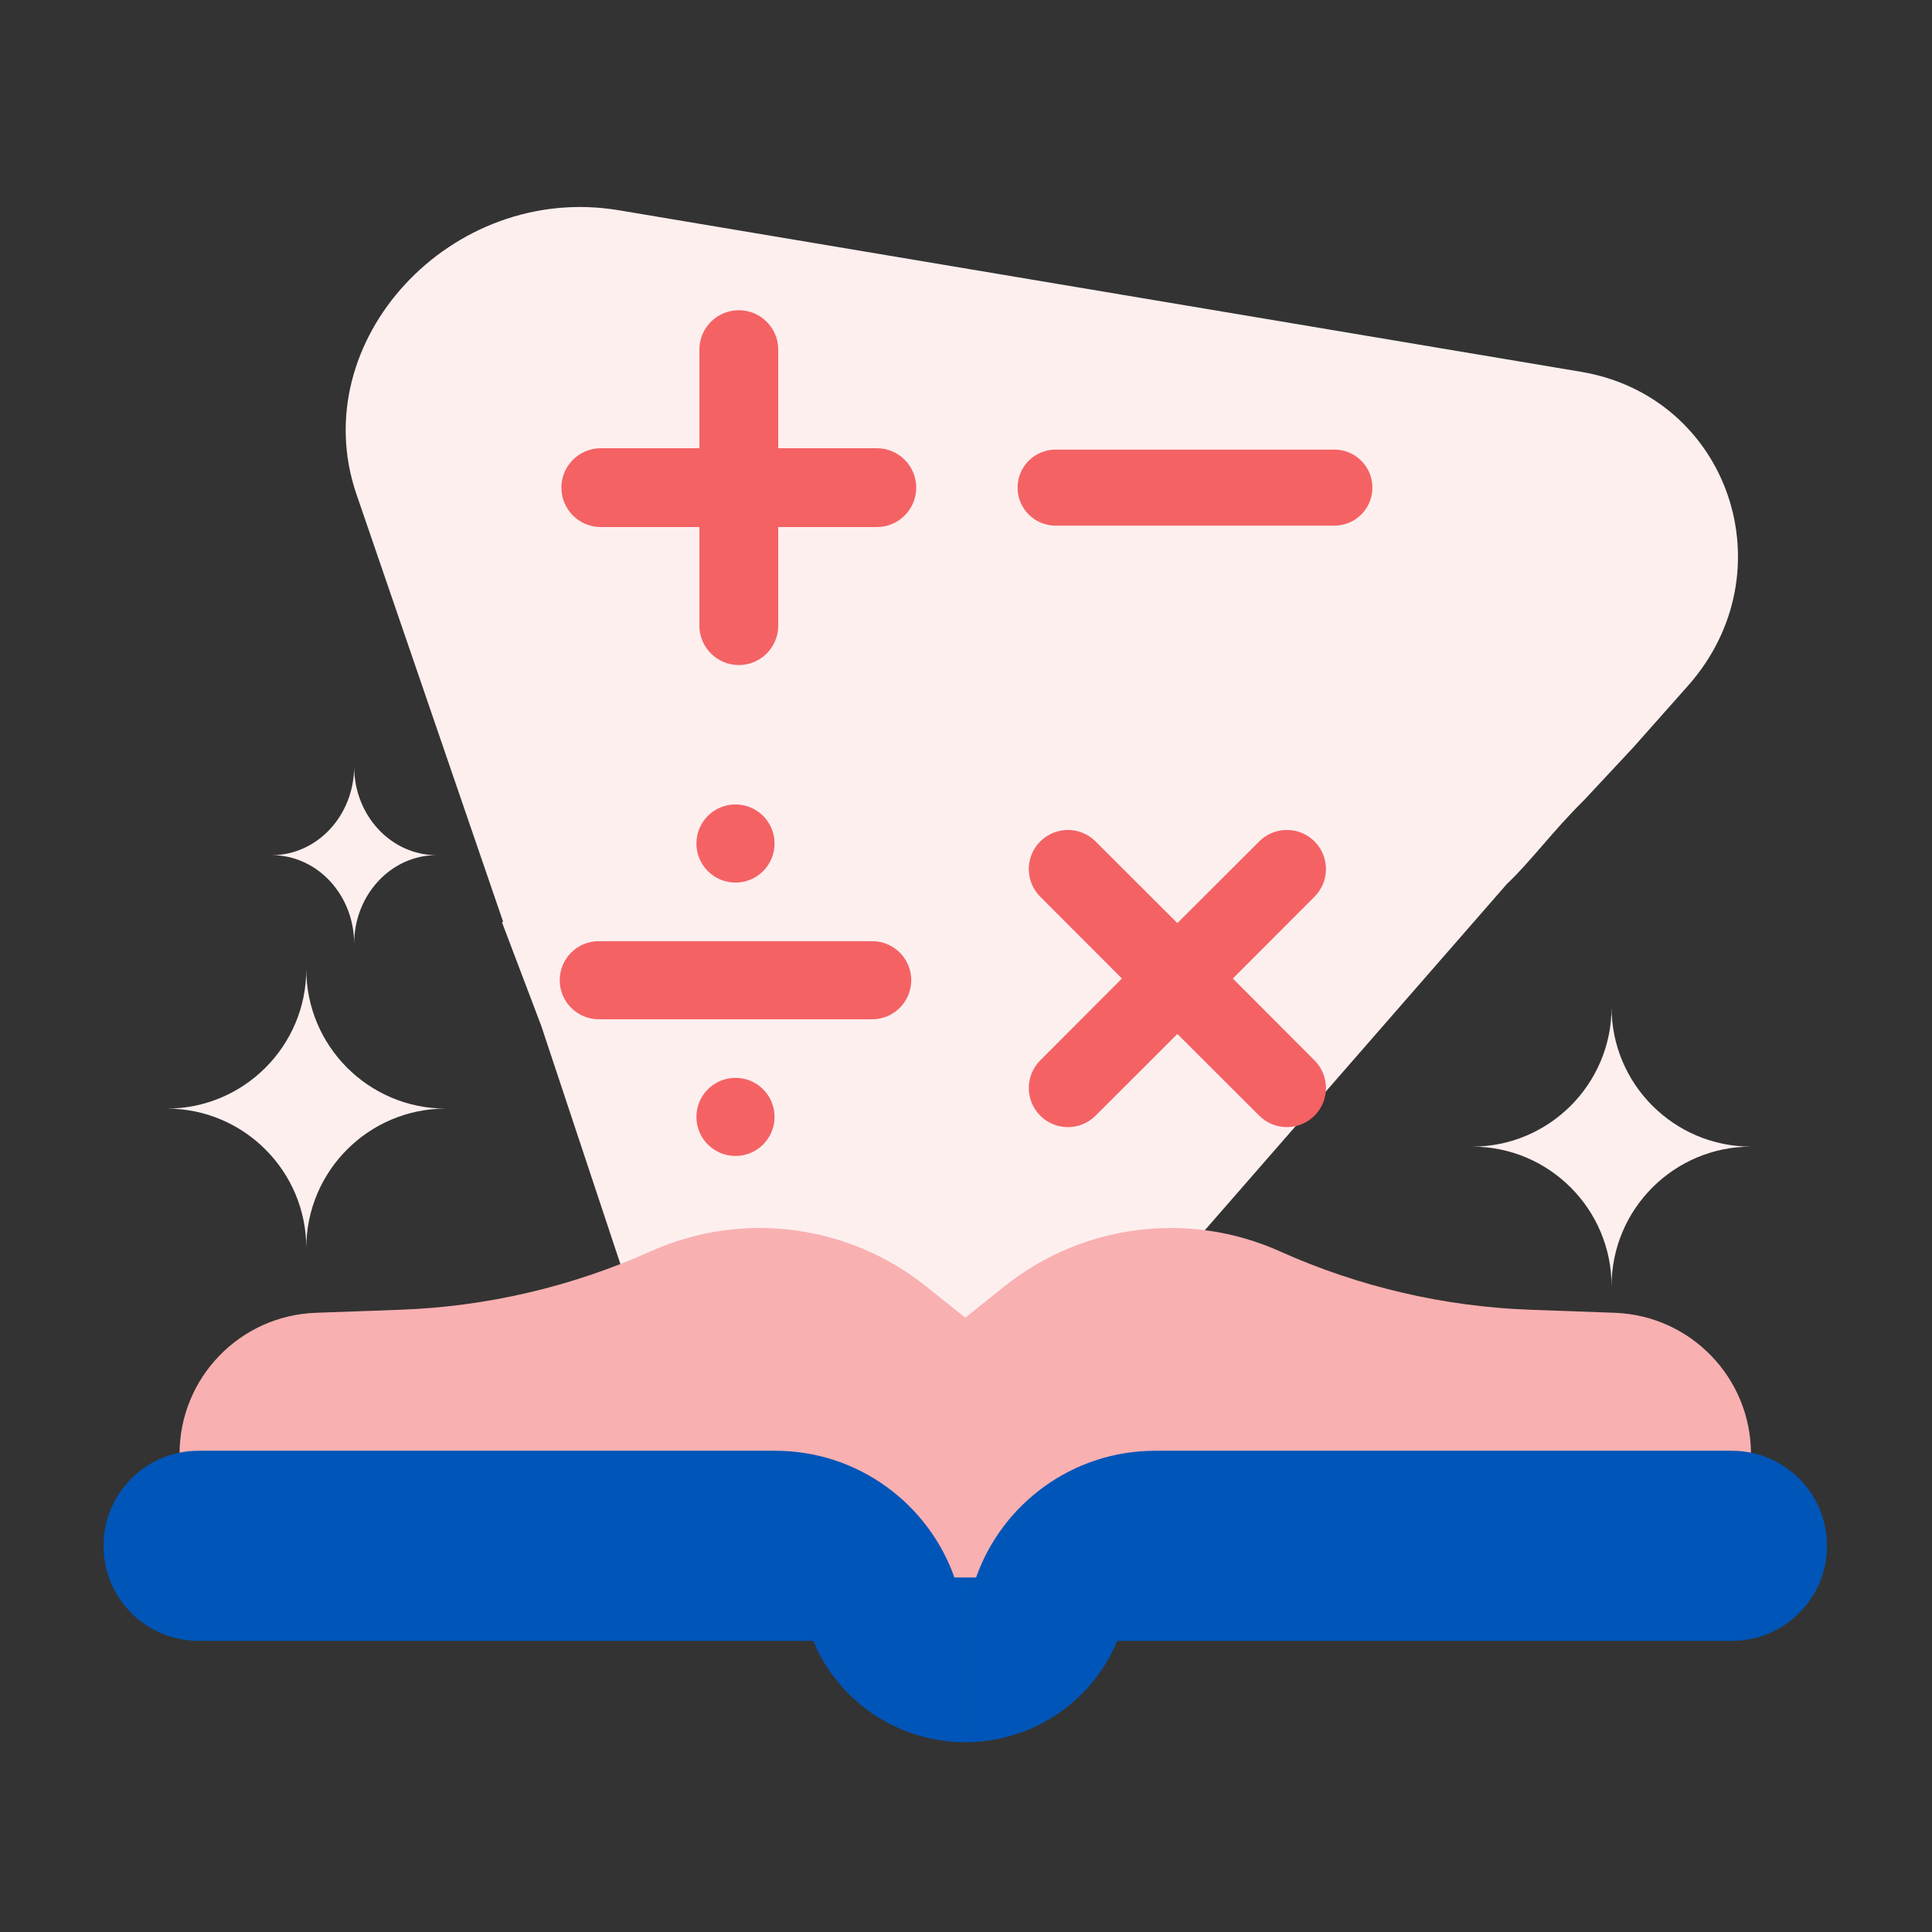 <svg width="56" height="56" viewBox="0 0 56 56" fill="none" xmlns="http://www.w3.org/2000/svg">
<rect x="0" y="0" width="56" height="56" fill="#333333" stroke="none"/>
<path d="M21.329 42.635C22.137 43.22 22.947 43.451 23.571 43.586C25.231 43.947 27.067 43.584 28.619 42.531C29.108 42.199 29.567 41.799 29.977 41.328L43.678 25.622C44.356 24.985 45.008 24.086 45.919 23.188L47.345 21.66L48.922 19.883C51.852 16.583 50.12 11.5 45.828 10.777L17.935 6.094C13.08 5.282 8.825 9.879 10.326 14.308L14.583 26.717L14.552 26.738L15.689 29.736L18.108 37.017C18.108 37.017 18.359 37.789 18.78 38.769L18.791 38.762C19.162 39.556 19.823 40.933 20.416 41.738L20.405 41.745C20.693 42.124 21.012 42.438 21.329 42.635Z" fill="#FEEFEF"/>
<path d="M27.979 46.276V38.194L26.852 37.292C24.589 35.478 21.501 35.084 18.856 36.272C16.568 37.299 14.102 37.874 11.595 37.964L9.153 38.052C6.949 38.132 5.204 39.941 5.204 42.146V46.276H27.979Z" fill="#F9B0B1"/>
<path d="M27.978 46.276V38.194L29.105 37.292C31.368 35.478 34.456 35.084 37.101 36.272C39.389 37.299 41.855 37.874 44.361 37.964L46.804 38.052C49.008 38.132 50.753 39.941 50.753 42.146V46.276H27.978Z" fill="#F9B0B1"/>
<path d="M26.557 14.134C26.557 13.503 26.046 12.992 25.415 12.992H22.558V10.134C22.558 9.503 22.046 8.992 21.415 8.992C20.784 8.992 20.272 9.503 20.272 10.134V12.992H17.415C16.784 12.992 16.272 13.503 16.272 14.134C16.272 14.765 16.784 15.277 17.415 15.277H20.272V18.134C20.272 18.765 20.784 19.277 21.415 19.277C22.046 19.277 22.558 18.765 22.558 18.134V15.277H25.415C26.046 15.277 26.557 14.765 26.557 14.134Z" fill="#F46264"/>
<path d="M38.102 25.991C38.544 25.548 38.544 24.831 38.102 24.389C37.659 23.947 36.942 23.946 36.5 24.388L34.127 26.757L31.754 24.388C31.311 23.946 30.595 23.947 30.152 24.389C29.71 24.831 29.71 25.548 30.151 25.991L32.52 28.363L30.151 30.736C29.71 31.179 29.71 31.896 30.152 32.338C30.595 32.781 31.311 32.781 31.754 32.339L34.127 29.97L36.5 32.339C36.942 32.781 37.659 32.781 38.102 32.338C38.544 31.896 38.544 31.179 38.102 30.736L35.734 28.363L38.102 25.991Z" fill="#F46264"/>
<path d="M30.597 15.236H38.678C39.287 15.236 39.78 14.743 39.78 14.134C39.78 13.526 39.287 13.032 38.678 13.032H30.597C29.988 13.032 29.495 13.526 29.495 14.134C29.495 14.743 29.988 15.236 30.597 15.236Z" fill="#F46264"/>
<path d="M17.356 29.544H25.28C25.906 29.544 26.413 29.037 26.413 28.412C26.413 27.787 25.906 27.28 25.28 27.28H17.356C16.731 27.28 16.224 27.787 16.224 28.412C16.224 29.037 16.731 29.544 17.356 29.544Z" fill="#F46264"/>
<path d="M21.319 25.582C21.944 25.582 22.451 25.075 22.451 24.45C22.451 23.824 21.944 23.317 21.319 23.317C20.693 23.317 20.186 23.824 20.186 24.45C20.186 25.075 20.693 25.582 21.319 25.582Z" fill="#F46264"/>
<path d="M21.319 33.506C21.944 33.506 22.451 32.999 22.451 32.374C22.451 31.749 21.944 31.242 21.319 31.242C20.693 31.242 20.186 31.749 20.186 32.374C20.186 32.999 20.693 33.506 21.319 33.506Z" fill="#F46264"/>
<path fill-rule="evenodd" clip-rule="evenodd" d="M5.755 42.051C4.233 42.051 3 43.285 3 44.806C3 46.328 4.233 47.561 5.755 47.561H23.571C23.811 48.137 24.161 48.66 24.602 49.102C25.046 49.545 25.572 49.897 26.151 50.137C26.731 50.377 27.352 50.5 27.979 50.5V45.725H27.665C26.909 43.585 24.868 42.051 22.469 42.051H5.755Z" fill="#0055B8"/>
<path fill-rule="evenodd" clip-rule="evenodd" d="M50.202 42.051C51.723 42.051 52.957 43.285 52.957 44.806C52.957 46.328 51.723 47.561 50.202 47.561H32.386C32.146 48.137 31.796 48.66 31.355 49.102C30.911 49.545 30.385 49.897 29.805 50.137C29.226 50.377 28.605 50.5 27.978 50.5V45.725H28.292C29.048 43.585 31.089 42.051 33.488 42.051H50.202Z" fill="#0055B8"/>
<path d="M7.877 24.787C9.195 24.787 10.265 25.938 10.265 27.358C10.265 25.938 11.334 24.787 12.652 24.787C11.334 24.787 10.265 23.635 10.265 22.215C10.265 23.635 9.195 24.787 7.877 24.787Z" fill="#FEEFEF"/>
<path d="M4.837 32.133C7.066 32.133 8.878 33.945 8.878 36.174C8.878 33.945 10.689 32.133 12.918 32.133C10.689 32.133 8.878 30.322 8.878 28.093C8.878 30.322 7.066 32.133 4.837 32.133Z" fill="#FEEFEF"/>
<path d="M42.672 33.235C44.901 33.235 46.712 35.047 46.712 37.276C46.712 35.047 48.524 33.235 50.753 33.235C48.524 33.235 46.712 31.424 46.712 29.195C46.712 31.424 44.901 33.235 42.672 33.235Z" fill="#FEEFEF"/>
</svg>
